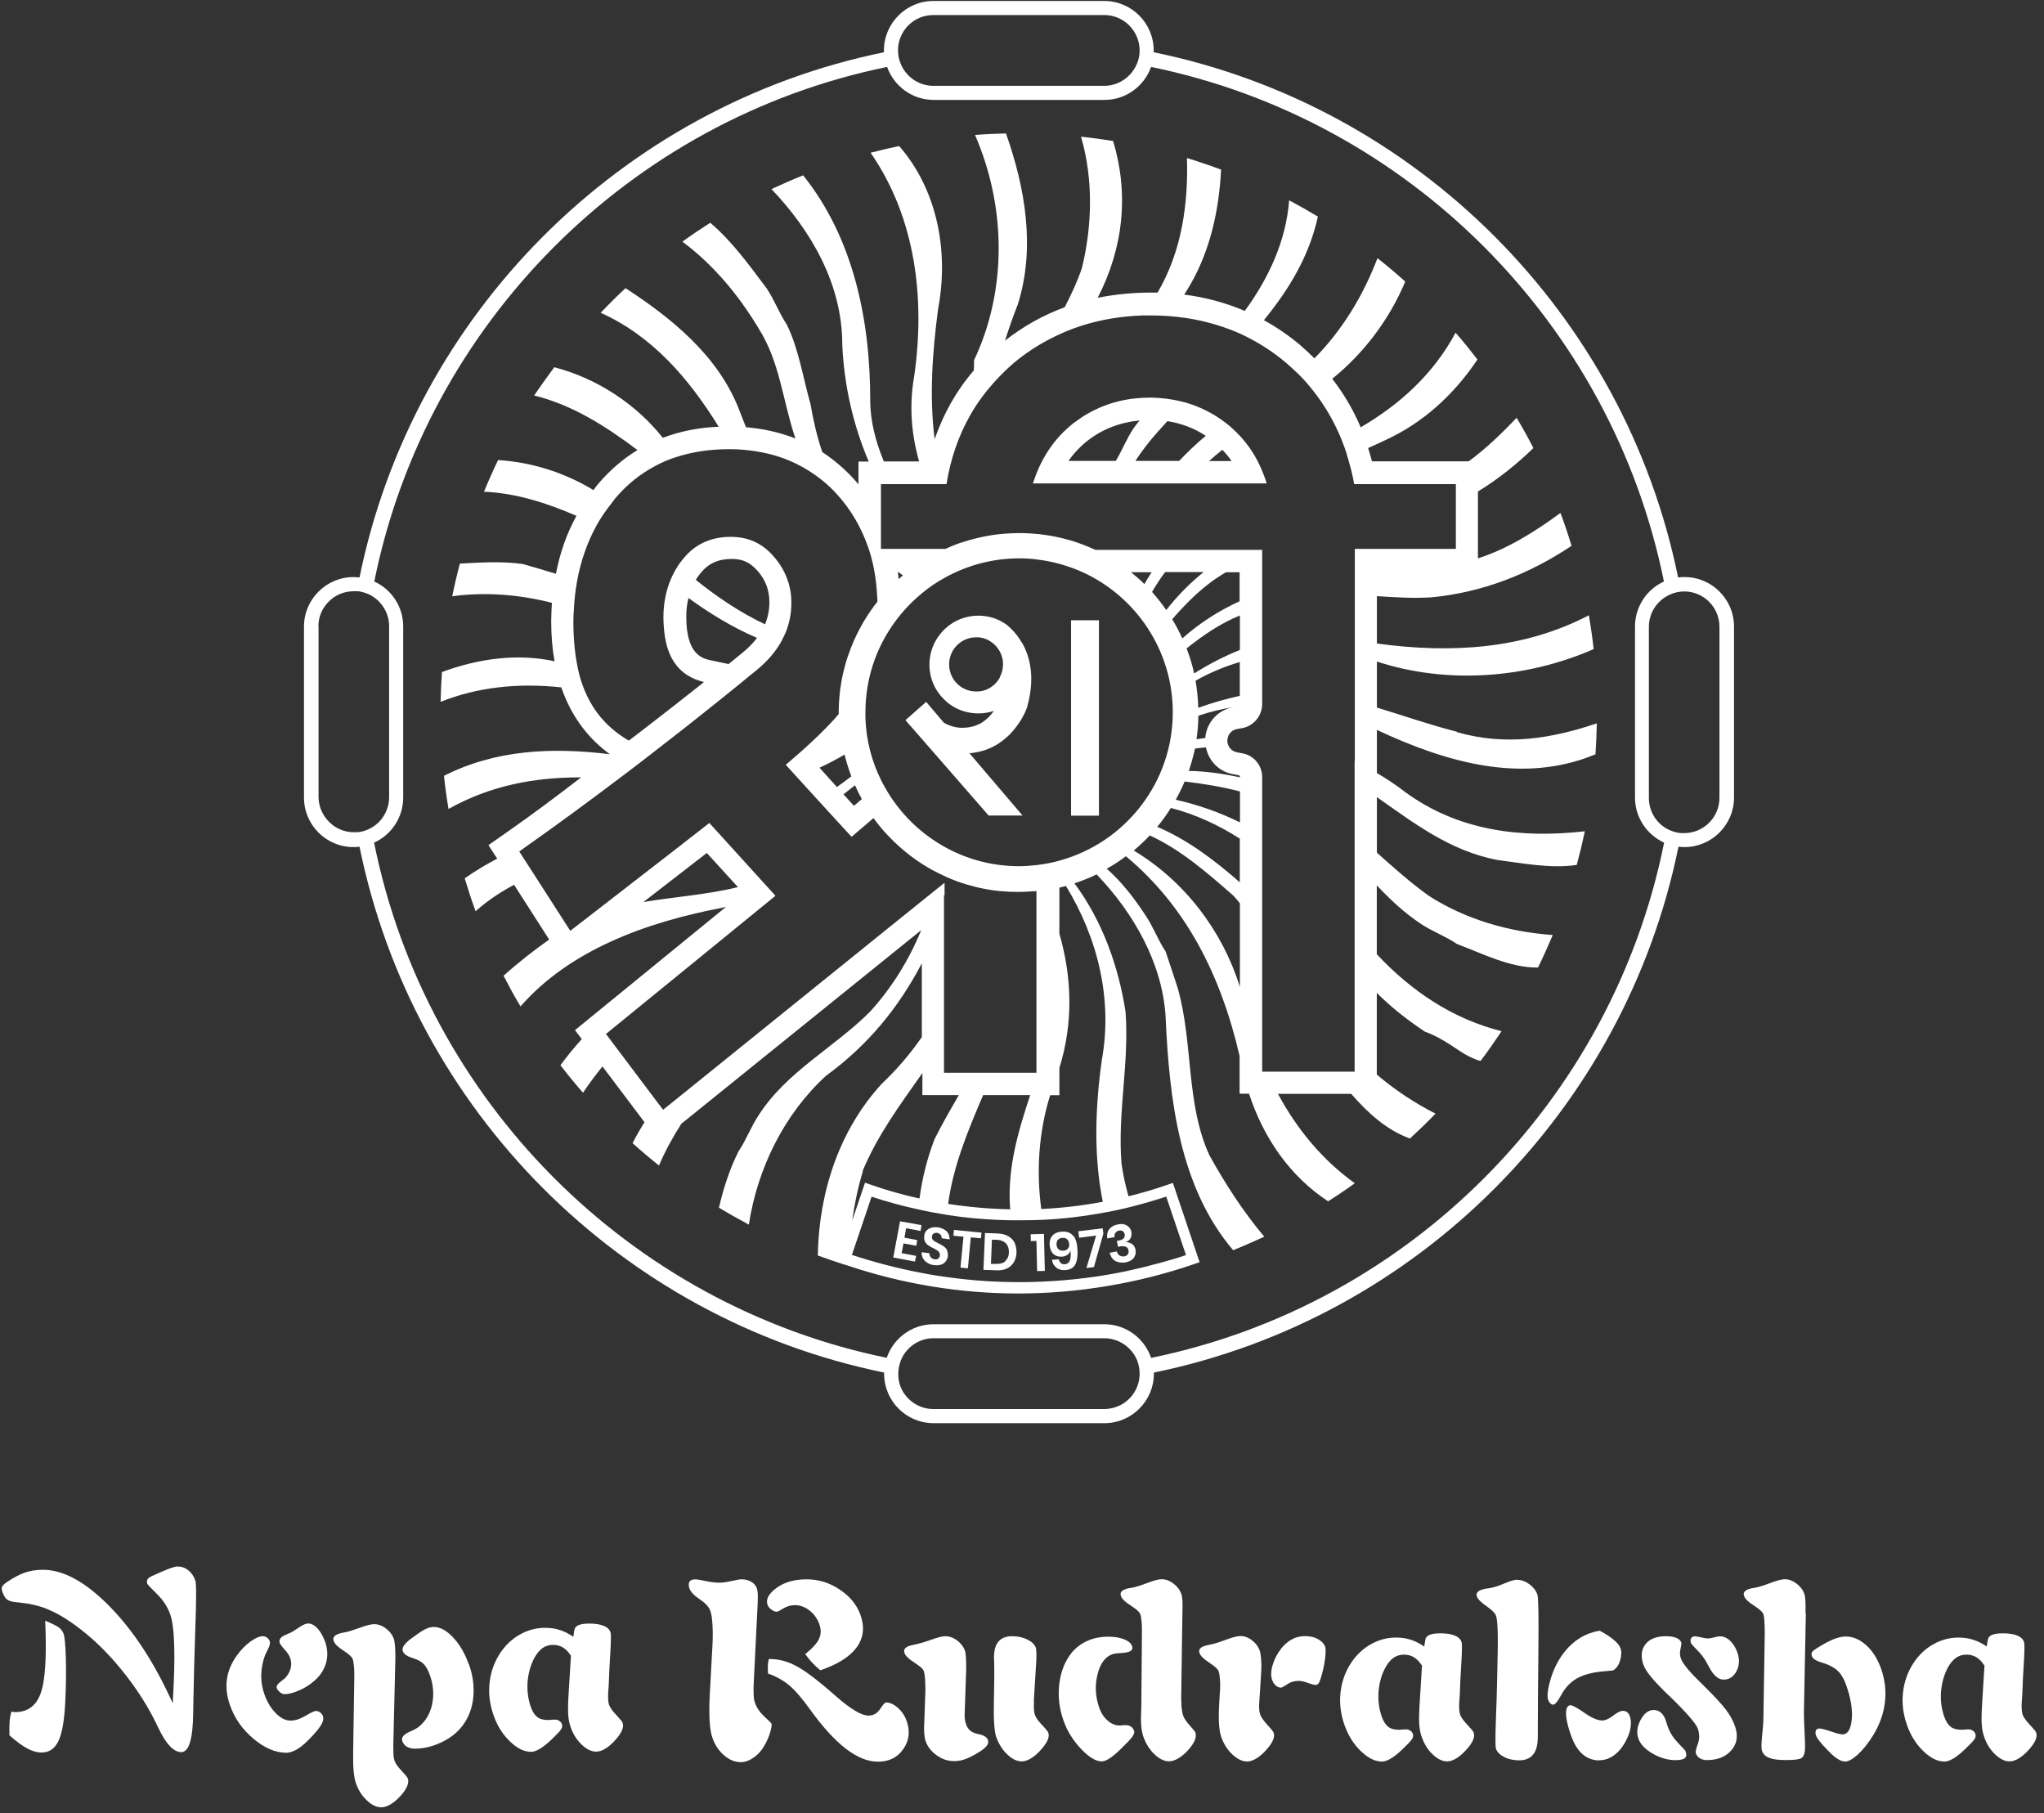 <svg width="212" height="188" viewBox="0 0 212 188" fill="none" xmlns="http://www.w3.org/2000/svg">
<rect x="0" y="0" width="212" height="188" fill="#333333" stroke="none"/>
<path d="M151.109 75.88C148.349 75.18 145.599 74.22 142.809 73.37V68.6C150.049 70.97 158.289 70.38 165.289 67.31C165.169 66.14 164.989 64.97 164.799 63.8C158.119 67.29 150.639 67.8 142.809 66.73V61.82C144.749 61.94 146.589 62.06 148.489 61.94C153.739 61.43 158.589 59.55 162.999 56.6C162.649 55.45 162.269 54.31 161.849 53.19C159.179 55.15 156.339 56.93 153.289 57.9V50.97C155.349 49.7 157.269 48.19 159.039 46.46C158.499 45.39 157.909 44.35 157.299 43.32C155.749 44.96 154.109 46.53 152.329 47.84H142.299C142.179 47.37 142.039 46.91 141.899 46.46C142.489 46.2 143.089 45.92 143.679 45.64C147.549 43.88 150.809 40.93 153.239 37.28C152.509 36.34 151.759 35.39 150.969 34.5C148.669 38.8 145.159 41.96 141.129 44.31C140.359 42.49 139.369 40.82 138.179 39.28C141.459 36.63 144.109 33.12 145.749 29.2C144.829 28.36 143.869 27.56 142.869 26.77C141.369 30.7 139.209 34.24 136.329 37.16C135.859 36.69 135.369 36.23 134.869 35.8C133.679 34.79 132.409 33.93 131.089 33.2C133.669 30.04 135.779 26.6 136.689 22.46C135.709 21.87 134.719 21.31 133.709 20.77C133.379 25.03 131.569 28.86 129.109 32.24C127.139 31.4 125.049 30.83 122.819 30.55C122.869 30.46 122.939 30.38 122.989 30.29C125.469 26.4 126.429 21.91 126.649 17.59C125.479 17.15 124.299 16.75 123.109 16.39C123.249 21.1 122.589 26.01 120.089 30.29C120.089 30.29 120.069 30.32 120.059 30.34H119.359C117.439 30.34 115.609 30.53 113.849 30.88C116.549 25.66 117.089 20.05 115.449 14.62C114.349 14.45 113.239 14.29 112.119 14.17C113.429 18.62 113.269 23.53 112.209 27.81C111.739 29.21 111.109 30.53 110.429 31.86C108.199 32.68 106.139 33.83 104.239 35.32C104.639 34.05 105.089 32.77 105.579 31.53C107.409 25.66 106.329 19.48 104.339 13.84C103.259 13.86 102.199 13.91 101.129 14C104.369 21.46 104.459 30.1 101.029 37.35C101.029 37.7 101.029 38.05 100.999 38.42C99.199 40.5 97.859 42.89 96.939 45.54C96.379 41.16 96.699 36.51 97.309 31.97C98.429 25.98 97.189 19.66 93.259 15.14C92.269 15.35 91.269 15.59 90.299 15.84C94.989 22.62 95.969 31 94.819 39.01C94.279 42.05 94.519 45.02 95.329 47.85H91.669C90.829 45.81 90.259 43.69 90.259 41.51C90.259 33.08 88.479 24.64 83.299 18.18C82.179 18.63 81.089 19.11 80.019 19.61C84.169 23.96 87.359 29.51 87.359 35.71C87.549 39.99 88.489 44.07 90.099 47.86H89.039V50.22C88.879 50.03 88.709 49.84 88.529 49.64C87.539 48.56 86.449 47.65 85.289 46.88C84.749 45.31 84.369 43.67 84.069 41.92C83.249 39.02 82.829 36.12 81.589 33.63C80.769 32.39 80.349 31.15 79.509 29.89C77.569 27.31 75.879 24.98 73.669 23.1C72.689 23.73 71.719 24.37 70.779 25.06C73.989 27.45 76.619 30.61 78.679 34.05C80.909 37.56 81.169 41.54 82.499 45.47C80.909 44.84 79.199 44.46 77.369 44.3C77.109 43.65 76.859 42.99 76.599 42.33C74.419 36.85 69.659 32.99 64.879 29.88C63.989 30.7 63.139 31.56 62.299 32.43C67.649 34.84 71.449 39.24 74.539 44.25C72.449 44.34 70.529 44.72 68.749 45.4C65.929 41.87 61.929 39.24 57.489 38.08C56.779 39.04 56.079 40.02 55.399 41.01C59.309 41.97 62.759 44.14 66.119 46.67C64.589 47.6 63.229 48.78 61.999 50.23C61.839 50.42 61.699 50.63 61.549 50.82C58.589 49.02 55.169 47.92 51.659 47.71C51.139 48.79 50.649 49.89 50.199 50.99C53.499 51.13 56.669 52.14 59.789 53.49C58.779 55.32 58.079 57.33 57.659 59.5C56.539 59.15 55.389 58.82 54.239 58.49C52.059 58.18 49.879 58.33 47.699 58.44C47.399 59.56 47.139 60.69 46.899 61.83C50.419 61.36 53.909 61.66 57.239 62.51C57.209 63.14 57.169 63.75 57.169 64.4C57.169 65.94 57.289 67.32 57.519 68.57C53.679 67.73 49.599 68.29 45.839 69.69C45.769 70.72 45.719 71.73 45.699 72.78C49.619 71.21 53.879 70.81 58.219 71.28C59.369 74.63 61.309 76.8 63.259 78.21C57.279 77.48 51.439 77.72 46.049 80.45C46.169 81.6 46.329 82.76 46.519 83.89C50.839 81.45 55.499 80.59 60.279 80.61C57.749 82.55 55.289 84.4 52.869 86.09L50.659 87.64L51.569 89.04C50.399 89.65 49.269 90.33 48.199 91.08C48.549 92.23 48.909 93.37 49.329 94.49C50.569 93.39 51.909 92.5 53.319 91.75L56.959 97.43C55.339 98.57 53.719 99.84 52.229 101.18C52.789 102.26 53.359 103.33 53.989 104.36C59.079 98.53 66.999 95.63 74.919 94.13C75.039 94.11 75.159 94.08 75.299 94.04L59.639 106.82L60.339 107.75C59.569 108.62 58.819 109.51 58.129 110.46C58.879 111.44 59.649 112.38 60.469 113.31C61.099 112.37 61.779 111.46 62.489 110.59L66.849 116.37C66.409 117.07 65.999 117.78 65.609 118.54C66.499 119.34 67.409 120.11 68.349 120.86C68.999 119.34 69.779 117.91 70.669 116.53L95.549 96.45C94.279 99.54 92.519 102.4 90.249 104.9C86.519 108.64 81.569 111.12 78.669 115.67C77.849 116.91 77.429 118.15 76.589 119.41C75.699 121.19 75.039 123.18 74.569 125.23C75.579 125.84 76.629 126.43 77.669 126.99C78.559 121.18 81.309 115.55 85.689 111.54C89.999 108.4 93.189 104.52 95.609 99.89V107.54C94.409 109.29 93.009 110.91 91.479 112.36C87.069 117.14 84.939 123.57 84.819 130.19C85.879 130.57 86.949 130.94 88.029 131.27C93.699 133.16 99.609 134.13 105.639 134.13C111.669 134.13 118.019 133.1 123.879 131.07L124.419 130.88L121.649 122.66L121.109 122.85C119.769 123.32 118.409 123.71 117.049 124.05C116.739 122.97 116.489 121.85 116.319 120.66C115.899 115.28 117.139 110.3 116.739 104.91C116.009 100.2 114.329 95.48 111.439 91.6C112.219 91.34 112.989 91.04 113.739 90.67C117.559 94.65 120.519 99.82 120.889 105.32C121.269 114.03 122.339 123.1 127.899 129.64C128.999 129.2 130.059 128.73 131.129 128.24C128.989 125.71 127.079 122.76 125.449 119.82C122.969 114.44 123.789 108.22 122.139 102.41L120.899 98.67C120.079 97.43 119.659 96.19 118.819 94.93C117.599 93.08 116.359 91.47 114.789 90.08C115.489 89.7 116.149 89.26 116.779 88.79C122.989 93.96 126.609 101.05 128.569 109.5V113.41H129.549C131.049 118.02 133.819 122 137.749 124.57C138.689 123.98 139.619 123.35 140.519 122.7C137.139 120.27 134.519 117.09 132.549 113.43H140.149C141.909 115.46 143.859 117.2 146.239 118.06C147.149 117.22 148.039 116.37 148.889 115.48C146.729 114.38 144.669 113.02 142.799 111.43V102.96C144.349 104.51 145.959 105.75 147.789 106.98C149.029 107.4 150.269 108.22 151.519 109.06C152.079 109.43 152.809 109.81 153.559 110.02C154.329 109.01 155.039 107.98 155.739 106.93C150.719 105.67 146.429 102.83 142.799 98.95V91.81C144.159 93.24 145.609 94.64 147.389 95.81C148.629 96.63 149.869 97.05 151.119 97.89C153.739 98.87 156.609 100.37 159.519 100.33C160.059 99.23 160.569 98.09 161.049 96.96C156.519 96.63 152.069 95.37 148.219 92.91C146.249 91.5 144.519 89.94 142.809 88.42V82.66C146.749 85.42 150.359 88.2 155.259 89.17C157.889 89.5 160.809 90.1 163.539 89.69C163.849 88.54 164.129 87.38 164.379 86.2C157.769 86.95 151.269 86.18 145.739 82.13C144.799 81.4 143.819 80.75 142.809 80.16V75.69C149.959 79.04 157.909 81.37 165.479 78.22C165.549 77.15 165.599 76.09 165.619 75.01C160.909 76.6 156.169 77.37 151.109 75.92L151.129 75.89L151.109 75.88ZM66.719 93.55L73.309 88.45L76.539 91.99C73.329 92.78 69.999 92.99 66.719 93.54V93.55ZM97.969 92.85V91.54L96.919 92.38L92.299 96.1L68.779 115.08L68.219 114.35L64.049 108.81L62.849 107.22L71.759 99.96L80.429 92.89L80.099 92.52L78.969 91.28L75.799 87.79L74.339 86.18L73.569 85.34L72.469 86.2L69.979 88.14L60.489 95.49L59.149 96.52L58.979 96.26L55.479 90.81L53.859 88.3L54.239 88.02C54.409 87.9 54.589 87.78 54.759 87.65C57.779 85.52 60.899 83.23 64.119 80.8C65.009 80.14 65.879 79.46 66.789 78.77C68.249 77.63 69.749 76.48 71.249 75.3C71.859 74.81 72.489 74.32 73.099 73.83C74.289 72.89 75.469 71.94 76.659 70.97C76.969 70.71 77.309 70.45 77.619 70.18C77.879 69.97 78.139 69.76 78.399 69.55C79.379 68.76 80.139 67.93 80.719 67.04C81.019 66.6 81.239 66.13 81.449 65.68C81.869 64.68 82.079 63.64 82.079 62.5C82.079 61.85 82.009 61.24 81.849 60.67C81.829 60.57 81.799 60.48 81.759 60.37C81.459 59.41 80.979 58.54 80.259 57.72C79.179 56.46 77.869 55.8 76.319 55.69C76.179 55.69 76.019 55.67 75.879 55.67C75.599 55.67 75.339 55.67 75.079 55.7C73.299 55.87 71.869 56.64 70.769 58.06C70.609 58.25 70.469 58.44 70.329 58.65C69.949 59.23 69.629 59.87 69.389 60.54C69.019 61.59 68.809 62.74 68.809 63.98C68.809 64.54 68.849 65.06 68.899 65.55C69.059 66.96 69.459 68.1 70.119 68.94C70.799 69.83 71.759 70.42 73.009 70.72C73.039 70.72 71.679 71.79 70.099 73.03C69.539 73.47 68.949 73.92 68.389 74.36C66.719 75.67 65.219 76.8 65.219 76.8C63.059 75.54 61.589 73.85 60.669 71.67C60.359 70.94 60.109 70.17 59.939 69.33C59.629 67.88 59.469 66.24 59.469 64.42C59.469 64.02 59.489 63.62 59.519 63.22C59.569 62.21 59.679 61.23 59.849 60.29C60.229 58.19 60.899 56.26 61.869 54.49C62.319 53.67 62.859 52.9 63.459 52.15C63.559 52.01 63.669 51.87 63.769 51.73C64.959 50.3 66.349 49.18 67.919 48.34C68.619 47.96 69.349 47.64 70.129 47.4C71.789 46.86 73.599 46.58 75.569 46.58H75.869C76.719 46.58 77.559 46.67 78.359 46.79C80.439 47.1 82.299 47.8 83.939 48.85C84.969 49.51 85.929 50.28 86.779 51.22C88.259 52.84 89.339 54.71 90.059 56.79C90.499 58.06 90.769 59.41 90.909 60.86C90.939 61.3 90.979 61.73 90.999 62.17V62.4C90.489 63.03 90.039 63.71 89.619 64.39C89.569 64.48 89.519 64.56 89.459 64.67C89.009 65.47 88.589 66.31 88.259 67.18C88.139 67.51 88.019 67.84 87.889 68.19C87.649 68.94 87.449 69.73 87.299 70.51C87.249 70.81 87.199 71.09 87.159 71.38C87.059 72.15 86.999 72.95 86.989 73.74V74.05C86.829 74.22 86.679 74.42 86.499 74.61C85.239 75.99 83.569 77.56 81.499 79.31L81.709 79.54L82.649 80.57L84.779 82.91L85.549 83.75L87.609 86L88.289 86.73L88.329 86.77L90.599 84.83C90.999 85.39 91.439 85.93 91.909 86.44C92.169 86.72 92.429 86.98 92.689 87.24C93.249 87.78 93.819 88.27 94.429 88.74C94.659 88.91 94.879 89.07 95.129 89.25C95.829 89.72 96.539 90.16 97.289 90.52C97.569 90.66 97.869 90.8 98.159 90.94C98.859 91.25 99.589 91.52 100.339 91.74C100.689 91.84 101.039 91.93 101.389 92.02C102.139 92.19 102.909 92.33 103.689 92.4C104.019 92.43 104.349 92.45 104.679 92.47C104.989 92.47 105.309 92.49 105.619 92.49C106.139 92.49 106.649 92.46 107.169 92.42C107.269 92.42 107.399 92.42 107.499 92.4V111.24H97.909V92.85L97.959 92.83L97.969 92.85ZM71.409 62.01C73.659 63.65 76.029 65.08 78.519 66.15C78.099 66.69 77.599 67.22 76.969 67.72C76.499 68.1 76.049 68.47 75.569 68.86L73.809 68.49C72.889 68.3 71.179 67.95 71.179 63.95C71.179 63.27 71.249 62.62 71.409 62.01ZM78.579 59.2C79.419 60.16 79.799 61.21 79.799 62.47C79.799 63.27 79.639 64.02 79.349 64.74C76.819 63.54 74.429 61.95 72.169 60.13C72.309 59.9 72.449 59.68 72.619 59.48C73.459 58.43 74.469 57.96 75.929 57.96C77.029 57.96 77.809 58.33 78.579 59.2ZM88.569 83.56L87.489 82.37C87.889 82.06 88.269 81.74 88.679 81.43C88.889 81.92 89.129 82.39 89.389 82.86L88.569 83.56ZM86.809 81.62L84.999 79.61C85.869 79.21 86.739 78.75 87.599 78.25C87.789 79.02 88.019 79.77 88.299 80.5C87.809 80.88 87.319 81.25 86.819 81.6V81.62H86.809ZM93.649 59.67C93.509 59.79 93.349 59.91 93.209 60.05C93.169 59.79 93.159 59.54 93.119 59.28C93.289 59.4 93.469 59.54 93.639 59.66L93.649 59.67ZM120.969 124.11L123.009 130.15C122.119 130.45 121.229 130.71 120.339 130.95C119.219 131.26 118.089 131.54 116.939 131.79C114.639 132.28 112.279 132.61 109.929 132.79C108.739 132.88 107.559 132.93 106.359 132.95H105.679C103.379 132.95 101.089 132.81 98.829 132.51C97.659 132.37 96.489 132.18 95.339 131.95C92.989 131.5 90.649 130.88 88.359 130.13L90.399 124.09C91.969 124.61 93.569 125.05 95.199 125.4C96.209 125.63 97.219 125.82 98.229 125.98C100.439 126.33 102.689 126.5 104.929 126.54C106.009 126.54 107.089 126.54 108.169 126.49C110.329 126.39 112.489 126.12 114.639 125.72C115.579 125.55 116.509 125.35 117.429 125.11C118.619 124.81 119.799 124.46 120.969 124.08V124.11ZM104.769 125.19C104.769 125.19 104.769 125.33 104.789 125.4C102.629 125.36 100.479 125.17 98.339 124.84C98.859 120.95 100.379 117.26 101.969 113.56H106.849C105.589 117.33 104.479 121.16 104.759 125.19H104.779H104.769ZM89.459 121.45C91.049 117.64 93.369 114.55 95.669 111.27V113.56H99.449C98.579 115.06 97.709 116.56 96.919 118.15C96.169 120.11 95.649 122.17 95.369 124.28C93.639 123.9 91.929 123.42 90.259 122.83L89.719 122.64L88.389 126.57C88.619 124.88 88.979 123.16 89.489 121.47L89.449 121.45H89.459ZM114.289 109.86C113.589 114.8 113.419 119.87 114.379 124.62C112.269 125.02 110.129 125.27 107.999 125.37C107.479 121.46 107.719 117.42 108.919 113.57H109.879V110.74C111.329 106.06 111.189 101.38 109.879 96.82V92.04C110.109 91.99 110.329 91.94 110.559 91.87C113.859 97.28 115.409 103.59 114.289 109.87V109.86ZM109.879 89.25C109.129 89.46 108.359 89.6 107.559 89.7C106.949 89.77 106.319 89.82 105.679 89.82C100.329 89.82 95.579 87.15 92.689 83.08C92.239 82.45 91.839 81.77 91.469 81.07C90.439 79.06 89.829 76.79 89.759 74.4V73.86C89.759 70.02 91.119 66.51 93.389 63.75C94.069 62.91 94.839 62.16 95.669 61.48C96.379 60.89 97.169 60.36 97.989 59.91C100.269 58.64 102.909 57.9 105.699 57.9C106.329 57.9 106.959 57.93 107.579 58.02C109.219 58.21 110.789 58.67 112.239 59.31C117.769 61.81 121.639 67.4 121.639 73.86C121.639 81.21 116.649 87.39 109.899 89.24H109.879V89.25ZM127.949 80.29L128.439 80.38C128.529 80.38 128.599 80.47 128.599 80.55V80.6C126.819 80.23 125.079 79.97 123.299 79.94C123.559 79.19 123.769 78.4 123.949 77.62C124.329 77.57 124.699 77.53 125.079 77.5C125.359 78.93 126.489 80.07 127.969 80.29H127.949ZM128.589 85.27C126.499 84.24 124.269 83.45 121.949 82.93C122.279 82.32 122.599 81.69 122.869 81.04C124.819 81.27 126.719 81.58 128.609 82.07V85.27H128.589ZM128.589 91.49C125.889 89.13 123.179 87.09 120.029 85.74C120.539 85.13 121.009 84.47 121.439 83.78C123.999 84.44 126.389 85.56 128.589 86.96V91.48V91.49ZM125.019 76.52C124.709 76.56 124.409 76.61 124.099 76.66C124.219 75.86 124.289 75.04 124.289 74.22C125.529 73.8 126.779 73.5 128.039 73.31L127.799 73.36C126.249 73.67 125.129 74.98 125.009 76.52H125.029H125.019ZM128.589 72.16C127.159 72.47 125.709 72.88 124.279 73.4C124.259 72.44 124.159 71.5 123.999 70.59C125.479 69.75 127.019 69.11 128.589 68.65V72.16ZM123.849 69.82C123.659 68.93 123.399 68.07 123.069 67.24C124.829 65.84 126.559 64.66 128.599 63.82V67.4C126.959 68.05 125.369 68.88 123.859 69.83L123.849 69.82ZM128.589 62.34C126.479 63.3 124.469 64.56 122.629 66.2C122.319 65.52 121.969 64.86 121.579 64.21C123.269 62.29 124.949 60.61 127.159 59.34H128.569V62.34H128.589ZM120.969 63.27C120.519 62.61 120.009 61.98 119.489 61.38C119.909 60.66 120.359 59.97 120.849 59.32H124.839C123.429 60.46 122.139 61.75 120.969 63.25V63.27ZM118.689 60.56C118.249 60.12 117.779 59.72 117.309 59.34H119.449C119.189 59.74 118.939 60.14 118.699 60.56H118.679H118.689ZM117.589 88.2C118.179 87.71 118.719 87.19 119.249 86.63C122.459 88.1 125.199 90.49 127.949 92.9C128.179 93.14 128.389 93.41 128.599 93.67V102.33C126.769 96.5 122.879 91.38 117.599 88.2H117.589ZM140.499 78.93V111.13H130.909V80.5C130.869 79.3 129.999 78.3 128.819 78.11L128.329 78.02C127.949 77.95 127.629 77.72 127.459 77.41C127.369 77.24 127.299 77.04 127.299 76.83C127.299 76.64 127.339 76.46 127.399 76.31C127.559 75.96 127.849 75.7 128.249 75.61L128.899 75.49C130.029 75.26 130.849 74.27 130.909 73.12V57.02H113.609C113.419 56.93 113.209 56.83 113.019 56.76C112.099 56.36 111.139 56.04 110.139 55.8C110.109 55.8 110.069 55.8 110.039 55.78C109.269 55.59 108.489 55.47 107.699 55.38C107.399 55.35 107.089 55.33 106.779 55.31C106.409 55.29 106.069 55.28 105.699 55.28C105.159 55.28 104.619 55.31 104.099 55.35C103.729 55.38 103.389 55.42 103.019 55.47C102.199 55.59 101.419 55.77 100.629 55.98C100.299 56.08 99.949 56.19 99.619 56.29C99.059 56.48 98.499 56.71 97.979 56.95V56.92H91.369V50.2H98.169C98.589 47.56 99.429 45.15 100.649 43.02C101.349 41.78 102.199 40.65 103.159 39.58C103.789 38.9 104.449 38.24 105.169 37.62C106.289 36.69 107.489 35.89 108.739 35.23C109.839 34.65 110.969 34.16 112.159 33.78C114.129 33.15 116.219 32.8 118.449 32.71H119.369C119.999 32.71 120.629 32.73 121.239 32.78C123.509 32.94 125.649 33.43 127.639 34.19C128.299 34.45 128.949 34.73 129.559 35.06C130.919 35.76 132.189 36.61 133.399 37.63C133.839 38 134.249 38.4 134.659 38.78C135.269 39.37 135.809 40.02 136.329 40.68C137.449 42.13 138.369 43.72 139.089 45.45C139.349 46.1 139.599 46.76 139.789 47.46C140.049 48.35 140.299 49.26 140.449 50.2H150.999V56.92H140.519V78.94V78.92L140.499 78.93Z" fill="white"/>
<path d="M174.679 59.84C174.469 59.84 174.259 59.84 174.049 59.88C168.489 32.55 146.929 10.99 119.659 5.42V5.23C119.659 2.4 117.359 0.1 114.529 0.1H96.809C93.989 0.1 91.679 2.41 91.679 5.23V5.42C64.409 10.99 42.849 32.57 37.289 59.88C37.079 59.86 36.869 59.84 36.659 59.84C33.839 59.84 31.529 62.15 31.529 64.97V82.71C31.529 85.54 33.829 87.84 36.659 87.84C36.869 87.84 37.079 87.84 37.289 87.8C42.839 115.15 64.389 136.75 91.699 142.33V142.45C91.699 145.28 93.999 147.58 96.829 147.58H114.549C117.369 147.58 119.679 145.27 119.679 142.45V142.33C146.989 136.74 168.519 115.14 174.089 87.8C174.299 87.82 174.509 87.84 174.719 87.84C177.539 87.84 179.849 85.53 179.849 82.71V64.97C179.849 62.14 177.549 59.84 174.719 59.84H174.689H174.679ZM178.339 82.72C178.339 84.75 176.699 86.39 174.679 86.39H174.329C173.789 86.34 173.279 86.16 172.849 85.92C171.749 85.29 171.019 84.1 171.019 82.74V65C171.019 63.66 171.749 62.47 172.849 61.84C173.299 61.58 173.789 61.4 174.329 61.35C174.449 61.35 174.559 61.33 174.679 61.33C176.699 61.33 178.339 62.97 178.339 65V82.74V82.72ZM114.539 1.56C116.529 1.56 118.149 3.17 118.199 5.14V5.23C118.199 5.74 118.099 6.23 117.899 6.66C117.339 7.97 116.029 8.9 114.529 8.9H96.809C95.289 8.9 93.999 7.97 93.439 6.66C93.249 6.22 93.139 5.73 93.139 5.23V5.14C93.189 3.15 94.809 1.56 96.799 1.56H114.519H114.539ZM33.019 64.98C33.019 62.95 34.659 61.31 36.679 61.31H37.169C37.539 61.36 37.879 61.47 38.219 61.61C38.319 61.66 38.429 61.71 38.529 61.77C39.609 62.4 40.359 63.59 40.359 64.93V82.67C40.359 83.35 40.169 84 39.839 84.54C39.529 85.08 39.069 85.52 38.529 85.83C38.079 86.09 37.589 86.27 37.049 86.3H36.699C35.739 86.3 34.849 85.92 34.209 85.3C33.499 84.64 33.039 83.68 33.039 82.63V64.89L33.019 64.98ZM93.799 144.54C93.419 143.98 93.189 143.34 93.169 142.62V142.46C93.169 141.97 93.269 141.52 93.429 141.08C93.479 140.96 93.529 140.85 93.589 140.73C94.199 139.58 95.419 138.77 96.819 138.77H114.539C115.569 138.77 116.509 139.21 117.169 139.89C117.499 140.22 117.759 140.62 117.939 141.06C118.109 141.48 118.199 141.95 118.199 142.44V142.6C118.149 143.67 117.659 144.63 116.869 145.27C116.239 145.79 115.419 146.11 114.529 146.11H96.809C95.549 146.11 94.459 145.48 93.789 144.52V144.54H93.799ZM119.389 140.8C118.689 138.77 116.789 137.32 114.539 137.32H96.819C94.569 137.32 92.649 138.79 91.969 140.8C65.259 135.32 44.189 114.15 38.799 87.38C40.579 86.58 41.819 84.78 41.819 82.7V64.96C41.819 62.88 40.579 61.1 38.819 60.3C44.229 33.55 65.309 12.4 92.009 6.94C92.719 8.93 94.609 10.36 96.839 10.36H114.559C116.789 10.36 118.679 8.93 119.389 6.94C146.089 12.41 167.169 33.55 172.579 60.3C170.819 61.1 169.579 62.9 169.579 64.96V82.7C169.579 84.78 170.819 86.56 172.599 87.38C167.209 114.17 146.149 135.33 119.429 140.8H119.389Z" fill="white"/>
<path d="M131.379 50.141C131.219 49.581 131.009 49.06 130.789 48.55C130.249 47.31 129.519 46.191 128.629 45.23C128.159 44.721 127.649 44.251 127.109 43.831C127.059 43.791 127.019 43.761 126.969 43.73C125.749 42.821 124.409 42.16 122.959 41.74C122.089 41.501 121.179 41.34 120.219 41.27C119.909 41.251 119.609 41.23 119.299 41.23C116.979 41.23 114.889 41.751 113.019 42.781C112.569 43.02 112.129 43.3 111.709 43.62C111.589 43.711 111.469 43.791 111.339 43.88C109.459 45.361 108.099 47.321 107.289 49.681C107.239 49.84 107.189 49.98 107.129 50.13H131.369L131.379 50.141ZM110.809 47.81C111.369 47.011 112.029 46.31 112.799 45.7C114.329 44.501 116.149 43.8 118.189 43.6C117.999 43.84 117.809 44.09 117.609 44.35C116.839 45.501 116.419 46.641 115.729 47.791H110.829L110.809 47.81ZM117.749 47.81C118.429 46.761 119.209 45.751 120.089 44.77C120.419 44.401 120.749 44.041 121.079 43.67C122.529 43.901 123.869 44.401 125.059 45.191C124.099 45.99 123.179 46.87 122.299 47.791H117.749V47.81ZM125.399 47.81C125.849 47.41 126.309 47.011 126.779 46.641C127.129 47.011 127.459 47.391 127.739 47.81H125.399Z" fill="white"/>
<path d="M113.98 64.32H111.09V84.58H113.98V64.32Z" fill="white"/>
<path d="M105.94 66.58C105.42 65.67 104.81 65.13 104.53 64.89C104.43 64.8 104.36 64.75 104.36 64.75C103.54 64.17 102.55 63.84 101.47 63.84C100.13 63.84 98.91 64.36 98 65.22C97.02 66.15 96.4 67.46 96.4 68.92C96.4 70.38 97.01 71.68 98 72.6C98.09 72.67 98.16 72.76 98.24 72.83C99.11 73.55 100.25 73.98 101.47 73.98C102.03 73.98 102.57 73.89 103.07 73.72C103.02 73.79 102.97 73.88 102.91 73.95C102.61 74.33 102.28 74.63 101.92 74.88C101.68 75.04 101.41 75.16 101.14 75.26C100.72 75.4 100.27 75.47 99.78 75.47C99.19 75.47 98.59 75.31 98 75C97.97 75 97.95 74.96 97.91 74.96L96.06 72.78L95.69 73.11L93.91 74.68L95.69 76.71L97.59 78.89L102.54 84.57H106.06L100.55 78.11C101.95 77.99 103.17 77.5 104.19 76.64C104.54 76.36 104.87 76.03 105.17 75.66C105.8 74.91 106.27 74.09 106.57 73.23V73.18C107.01 71.56 107.04 70.18 106.85 69.04C106.68 68.03 106.34 67.21 105.96 66.58H105.94ZM103.69 70.27C103.52 70.58 103.29 70.86 103.01 71.09C102.87 71.21 102.71 71.3 102.56 71.39C102.4 71.48 102.23 71.55 102.05 71.6C101.88 71.65 101.68 71.69 101.51 71.7H101.23C100.17 71.7 99.24 71.11 98.77 70.23C98.56 69.83 98.44 69.37 98.44 68.89C98.44 68.02 98.84 67.23 99.47 66.72C99.68 66.55 99.91 66.41 100.17 66.3C100.34 66.23 100.52 66.18 100.69 66.14C100.86 66.11 101.06 66.09 101.25 66.09H101.53C101.81 66.12 102.09 66.19 102.33 66.3C102.42 66.34 102.5 66.37 102.57 66.42C103.44 66.89 104.03 67.82 104.03 68.88C104.03 69.37 103.91 69.82 103.7 70.22L103.68 70.26L103.69 70.27Z" fill="white"/>
<path d="M93.348 126.649L92.648 130.399L94.898 130.819L95.018 130.229L93.518 129.949L93.708 128.939L95.038 129.179L95.068 128.969L95.138 128.599L95.068 128.579L93.808 128.349L93.978 127.369L95.058 127.559L95.478 127.649L95.578 127.039L95.068 126.949L93.328 126.639L93.348 126.649Z" fill="white"/>
<path d="M98.25 129.661C98.16 129.501 98.04 129.361 97.9 129.261C97.76 129.161 97.57 129.051 97.34 128.931C97.17 128.841 97.04 128.771 96.94 128.721C96.84 128.671 96.77 128.581 96.71 128.511C96.66 128.421 96.64 128.341 96.66 128.211C96.68 128.071 96.73 127.971 96.83 127.911C96.93 127.861 97.04 127.821 97.18 127.841C97.34 127.861 97.46 127.931 97.55 128.031C97.64 128.131 97.67 128.261 97.67 128.401L98.16 128.471L98.49 128.521C98.49 128.191 98.4 127.911 98.19 127.681C98.19 127.661 98.16 127.651 98.14 127.651C97.93 127.461 97.65 127.321 97.29 127.271C96.91 127.221 96.58 127.271 96.31 127.431C96.05 127.591 95.89 127.831 95.86 128.151C95.83 128.391 95.86 128.591 95.93 128.741C96.02 128.901 96.12 129.041 96.26 129.121C96.4 129.221 96.57 129.331 96.8 129.431C96.97 129.521 97.11 129.591 97.2 129.661C97.3 129.711 97.37 129.801 97.43 129.891C97.48 129.981 97.5 130.081 97.48 130.201C97.46 130.341 97.41 130.431 97.31 130.511C97.21 130.601 97.08 130.611 96.93 130.581C96.76 130.561 96.62 130.481 96.53 130.371C96.44 130.251 96.39 130.111 96.39 129.951L95.59 129.851C95.59 130.081 95.62 130.291 95.73 130.481C95.83 130.671 95.99 130.831 96.18 130.951C96.37 131.071 96.62 131.161 96.88 131.191C97.16 131.221 97.39 131.211 97.59 131.141C97.8 131.071 97.96 130.971 98.08 130.811C98.2 130.651 98.27 130.501 98.31 130.301V130.111C98.31 130.011 98.31 129.901 98.26 129.801C98.26 129.771 98.24 129.711 98.23 129.681L98.26 129.661H98.25Z" fill="white"/>
<path d="M98.879 128.139L99.929 128.239L99.619 131.449L100.389 131.519L100.689 128.309L101.749 128.409L101.799 127.819L98.939 127.539L98.889 128.129L98.879 128.139Z" fill="white"/>
<path d="M105.24 128.889C105.1 128.589 104.87 128.369 104.58 128.189C104.28 128.019 103.93 127.929 103.52 127.909L102.16 127.859L102 131.679L103.36 131.729C103.78 131.749 104.14 131.679 104.44 131.539C104.74 131.399 104.98 131.169 105.15 130.889C105.32 130.609 105.41 130.279 105.43 129.889V129.859C105.43 129.529 105.38 129.229 105.26 128.949C105.26 128.929 105.26 128.899 105.24 128.879V128.889ZM104.28 130.779C104.05 130.989 103.72 131.079 103.3 131.059H102.78L102.88 128.559H103.4C103.82 128.589 104.13 128.719 104.34 128.939C104.55 129.169 104.65 129.479 104.64 129.869C104.64 130.249 104.5 130.549 104.26 130.759L104.28 130.779Z" fill="white"/>
<path d="M106.898 127.979L106.918 128.699L107.498 128.679L107.568 131.809L108.368 131.789L108.278 127.949L106.898 127.989V127.979Z" fill="white"/>
<path d="M111.289 128.14C111.059 127.83 110.659 127.67 110.099 127.72C109.819 127.74 109.579 127.81 109.389 127.93C109.199 128.05 109.059 128.23 108.969 128.42C108.879 128.63 108.849 128.86 108.869 129.1C108.899 129.5 109.029 129.82 109.249 130.03C109.479 130.24 109.769 130.33 110.139 130.31C110.369 130.31 110.559 130.22 110.719 130.12C110.879 130 110.979 129.86 111.029 129.68C111.079 130.15 111.049 130.5 110.959 130.73C110.859 130.96 110.679 131.08 110.439 131.1C110.109 131.12 109.899 130.94 109.809 130.58L109.179 130.63H109.109C109.139 130.86 109.209 131.05 109.339 131.22C109.359 131.25 109.389 131.27 109.409 131.29C109.509 131.43 109.639 131.53 109.809 131.6C109.999 131.69 110.229 131.72 110.509 131.7C110.999 131.67 111.349 131.47 111.539 131.09C111.729 130.71 111.799 130.2 111.749 129.52C111.719 128.93 111.579 128.45 111.329 128.14H111.289ZM110.749 129.5C110.629 129.62 110.469 129.69 110.279 129.69C110.089 129.69 109.909 129.66 109.789 129.55C109.669 129.45 109.599 129.27 109.579 129.06C109.579 128.85 109.609 128.69 109.719 128.57C109.819 128.45 109.979 128.38 110.169 128.36C110.399 128.36 110.569 128.39 110.689 128.52C110.809 128.64 110.879 128.8 110.899 129.01C110.919 129.22 110.869 129.38 110.729 129.5H110.749Z" fill="white"/>
<path d="M111.84 127.689L111.93 128.349L113.69 128.119L112.68 131.489L113.46 131.389L114.44 127.929L114.37 127.369L111.84 127.679V127.689Z" fill="white"/>
<path d="M114.87 128.419L115.39 128.319L115.6 128.289C115.58 128.099 115.6 127.959 115.69 127.839C115.78 127.719 115.9 127.649 116.06 127.609C116.22 127.569 116.34 127.609 116.44 127.659C116.54 127.729 116.61 127.829 116.65 127.989C116.72 128.339 116.49 128.569 116 128.649L115.84 128.679L115.96 129.289L116.12 129.259C116.38 129.209 116.61 129.219 116.77 129.289C116.93 129.359 117.01 129.479 117.05 129.669C117.08 129.829 117.05 129.949 116.98 130.069C116.91 130.169 116.77 130.259 116.61 130.279C116.44 130.319 116.28 130.279 116.16 130.209C116.16 130.209 116.13 130.209 116.11 130.189C115.99 130.099 115.88 129.959 115.83 129.769L115.1 129.909C115.2 130.329 115.41 130.609 115.69 130.769C115.92 130.889 116.2 130.939 116.49 130.929C116.58 130.929 116.66 130.929 116.75 130.899C117.15 130.829 117.43 130.669 117.6 130.429C117.77 130.189 117.84 129.909 117.77 129.569C117.68 129.119 117.35 128.849 116.81 128.799V128.769C117.02 128.699 117.18 128.559 117.26 128.389C117.36 128.219 117.38 128.009 117.35 127.759C117.32 127.569 117.23 127.409 117.11 127.269C116.99 127.129 116.83 127.039 116.62 126.969C116.41 126.899 116.18 126.919 115.94 126.969C115.56 127.039 115.26 127.199 115.07 127.439L115.05 127.459C114.86 127.699 114.79 128.039 114.84 128.419H114.86H114.87Z" fill="white"/>
<path d="M17.919 176.569C18.059 174.159 18.119 172.199 18.069 170.679C18.029 169.159 17.889 168.069 17.659 167.419C17.379 166.619 16.919 165.919 16.279 165.289C15.639 164.659 15.309 164.319 15.279 164.239C15.219 164.059 15.219 163.909 15.299 163.779C15.369 163.649 15.519 163.539 15.739 163.439C16.619 163.039 17.249 162.769 17.609 162.639C17.979 162.509 18.239 162.439 18.409 162.439C18.829 162.439 19.199 162.569 19.529 162.829C19.849 163.089 20.099 163.439 20.259 163.889C20.369 164.199 20.369 165.839 20.259 168.799C20.159 171.739 20.099 174.239 20.059 176.309C20.059 176.619 20.039 177.039 20.039 177.589C20.009 180.319 19.599 181.689 18.809 181.689C18.019 181.689 17.239 180.879 16.459 179.249C16.359 179.049 16.279 178.889 16.229 178.779C15.419 177.079 14.349 175.389 13.049 173.709C11.739 172.029 10.379 170.609 8.989 169.459C8.189 168.799 7.459 168.259 6.799 167.849C6.149 167.429 5.499 167.099 4.859 166.839C4.029 166.499 3.059 166.279 1.949 166.169C1.599 166.139 1.349 166.109 1.209 166.069C0.959 166.009 0.759 165.909 0.619 165.759C0.479 165.609 0.359 165.369 0.239 165.039C0.169 164.839 0.159 164.669 0.219 164.539C0.279 164.409 0.439 164.249 0.699 164.069C1.389 163.599 2.019 163.269 2.589 163.069C3.159 162.879 3.779 162.779 4.439 162.779C6.579 162.779 8.879 164.039 11.369 166.579C13.859 169.109 16.029 172.439 17.889 176.569L17.919 176.589V176.569ZM4.709 168.069C5.449 168.379 5.929 168.619 6.139 168.789C6.359 168.959 6.509 169.179 6.599 169.429C6.709 169.749 6.789 170.589 6.829 171.929C6.869 173.269 6.849 174.779 6.769 176.459C6.679 178.359 6.449 179.709 6.069 180.519C5.689 181.329 5.109 181.729 4.309 181.729C3.839 181.729 3.339 181.589 2.809 181.299C2.279 181.009 1.669 180.559 0.979 179.949C0.959 179.359 0.979 178.859 0.999 178.489C1.029 178.109 1.099 177.779 1.179 177.499C1.229 177.499 1.299 177.499 1.379 177.519C1.459 177.519 1.519 177.539 1.559 177.539C2.879 177.539 3.769 176.879 4.229 175.559C4.699 174.239 4.849 171.739 4.689 168.059L4.709 168.069Z" fill="white"/>
<path d="M29.659 181.75C28.569 181.75 27.439 181.27 26.299 180.31C25.149 179.35 24.329 178.19 23.849 176.81C23.519 175.88 23.419 174.98 23.539 174.12C23.659 173.26 24.009 172.44 24.579 171.65C24.999 171.07 25.469 170.59 25.979 170.22C26.499 169.85 26.929 169.67 27.249 169.67C27.419 169.67 27.569 169.72 27.699 169.81C27.829 169.91 27.919 170.04 27.979 170.2C28.039 170.38 27.979 170.67 27.779 171.04C27.649 171.29 27.559 171.49 27.489 171.64C27.249 172.28 27.119 172.96 27.099 173.67C27.079 174.39 27.199 175.06 27.429 175.71C27.709 176.5 28.099 177.14 28.609 177.66C29.119 178.17 29.619 178.42 30.129 178.42C30.639 178.42 31.129 178.25 31.689 177.92C32.249 177.59 32.609 177.42 32.759 177.42C32.909 177.42 33.069 177.47 33.199 177.57C33.339 177.67 33.439 177.8 33.489 177.94C33.569 178.17 33.539 178.42 33.389 178.72C33.249 179.02 32.929 179.42 32.469 179.93C31.879 180.58 31.359 181.05 30.919 181.33C30.479 181.61 30.049 181.76 29.649 181.76L29.669 181.74L29.659 181.75ZM33.709 170.2C33.989 171 34.019 171.75 33.809 172.48C33.589 173.2 33.159 173.85 32.489 174.39C32.029 174.78 31.519 175.09 30.949 175.32C30.389 175.56 29.909 175.68 29.509 175.68C29.369 175.68 29.209 175.62 29.039 175.48C28.869 175.34 28.769 175.21 28.709 175.05C28.639 174.86 28.779 174.62 29.129 174.36C29.319 174.22 29.459 174.11 29.549 174.03C29.849 173.73 30.039 173.39 30.139 173.02C30.239 172.64 30.219 172.28 30.099 171.93C29.999 171.66 29.819 171.38 29.529 171.06C29.239 170.75 29.079 170.52 29.019 170.38C28.889 170.02 29.109 169.73 29.659 169.51C29.819 169.45 29.939 169.39 30.009 169.36C30.269 169.25 30.599 169.05 30.999 168.77C31.399 168.49 31.719 168.35 31.969 168.35C32.289 168.35 32.609 168.52 32.929 168.86C33.239 169.2 33.499 169.65 33.699 170.2V170.18L33.709 170.2Z" fill="white"/>
<path d="M40.798 181.1C40.798 181.53 40.798 181.85 40.818 182.06C40.838 182.28 40.878 182.45 40.928 182.61C41.028 182.88 41.268 183.22 41.648 183.62C42.028 184.02 42.248 184.29 42.298 184.42C42.388 184.68 42.348 184.98 42.178 185.34C41.998 185.69 41.708 186.09 41.258 186.52C40.958 186.81 40.658 187.03 40.368 187.18C40.078 187.33 39.808 187.41 39.548 187.41C39.058 187.41 38.558 187.18 38.058 186.7C37.548 186.23 37.178 185.65 36.928 184.95C36.708 184.33 36.608 183.37 36.628 182.06C36.628 181.88 36.628 181.74 36.628 181.65L36.748 173.91C36.748 173.48 36.748 173.1 36.708 172.76C36.678 172.42 36.638 172.19 36.588 172.05C36.508 171.82 36.188 171.53 35.618 171.16C35.048 170.79 34.708 170.46 34.608 170.16C34.468 169.75 34.758 169.47 35.488 169.32C35.628 169.3 35.728 169.27 35.808 169.26C36.188 169.18 36.698 169.02 37.358 168.78C38.018 168.54 38.508 168.42 38.808 168.42C39.218 168.42 39.618 168.56 40.018 168.86C40.418 169.16 40.688 169.51 40.838 169.92C40.898 170.08 40.938 170.34 40.968 170.68C40.998 171.02 41.008 171.44 41.008 171.95L40.788 181.09L40.798 181.1ZM48.638 172.58C49.058 173.75 49.198 174.9 49.088 176.01C48.978 177.12 48.608 178.1 47.978 178.94C47.458 179.64 46.738 180.21 45.808 180.66C44.888 181.1 43.958 181.33 43.018 181.33C42.698 181.33 42.418 181.26 42.198 181.13C41.978 180.99 41.818 180.8 41.728 180.55C41.598 180.18 41.848 179.86 42.478 179.58C42.908 179.4 43.238 179.22 43.438 179.06C44.148 178.49 44.608 177.71 44.818 176.73C45.028 175.75 44.948 174.74 44.598 173.73C44.418 173.22 44.208 172.85 43.988 172.6C43.758 172.35 43.438 172.15 43.018 172.01C42.948 171.99 42.848 171.95 42.728 171.91C42.198 171.74 41.888 171.51 41.778 171.22C41.648 170.86 41.958 170.41 42.718 169.86C42.818 169.8 42.888 169.74 42.938 169.71C43.448 169.32 43.858 169.06 44.158 168.92C44.458 168.78 44.728 168.71 44.978 168.71C45.648 168.71 46.318 169.07 46.998 169.8C47.678 170.52 48.228 171.46 48.638 172.63L48.618 172.61L48.638 172.58Z" fill="white"/>
<path d="M59.2 171.669C58.94 171.279 58.65 170.989 58.37 170.829C58.09 170.659 57.74 170.569 57.35 170.569C56.96 170.569 56.58 170.679 56.27 170.899C55.96 171.119 55.68 171.459 55.43 171.909C55.03 172.649 54.8 173.489 54.72 174.409C54.66 175.329 54.77 176.199 55.06 177.019C55.23 177.499 55.45 177.839 55.72 178.049C55.99 178.259 56.36 178.359 56.83 178.359C56.89 178.359 57.01 178.359 57.17 178.339C57.33 178.319 57.47 178.319 57.57 178.319C57.73 178.319 57.88 178.359 58.01 178.449C58.15 178.539 58.23 178.649 58.28 178.789C58.33 178.929 58.32 179.079 58.25 179.229C58.18 179.379 57.98 179.619 57.65 179.939L57.59 179.999C56.52 181.099 55.68 181.659 55.08 181.659C54.36 181.659 53.63 181.299 52.88 180.569C52.13 179.849 51.56 178.939 51.18 177.839C50.79 176.729 50.65 175.599 50.78 174.469C50.91 173.339 51.28 172.319 51.89 171.399C52.45 170.569 53.13 169.929 53.95 169.479C54.76 169.029 55.62 168.799 56.53 168.799C57.08 168.799 57.59 168.869 58.07 169.029C58.55 169.179 59.01 169.419 59.46 169.729L59.56 169.099C59.59 168.829 59.74 168.639 59.98 168.529C60.23 168.419 60.62 168.359 61.14 168.359C61.74 168.359 62.23 168.439 62.61 168.589C62.99 168.739 63.22 168.969 63.32 169.259C63.38 169.439 63.38 170.149 63.3 171.399C63.23 172.589 63.17 173.589 63.15 174.399C63.15 174.599 63.13 174.879 63.1 175.239C63.04 175.959 63.07 176.479 63.17 176.779C63.27 177.069 63.52 177.419 63.92 177.839C64.31 178.259 64.53 178.519 64.57 178.639C64.67 178.909 64.63 179.209 64.45 179.559C64.27 179.909 63.97 180.299 63.53 180.739C63.23 181.029 62.94 181.249 62.65 181.409C62.36 181.559 62.09 181.639 61.84 181.639C61.34 181.639 60.84 181.399 60.34 180.919C59.83 180.439 59.45 179.839 59.19 179.109C59.06 178.739 58.97 178.329 58.94 177.879C58.9 177.429 58.91 176.759 58.96 175.879L59.22 171.649L59.2 171.669Z" fill="white"/>
<path d="M78.169 174.62C78.149 175.05 78.149 175.44 78.169 175.79C78.189 176.14 78.239 176.41 78.309 176.59C78.489 177.1 78.809 177.56 79.279 178C79.749 178.43 79.989 178.68 80.009 178.72C80.059 178.85 80.029 179.11 79.919 179.5C79.819 179.89 79.649 180.3 79.429 180.75C79.129 181.34 78.749 181.82 78.269 182.18C77.789 182.54 77.309 182.73 76.829 182.73C76.229 182.73 75.649 182.5 75.099 182.02C74.549 181.55 74.139 180.93 73.879 180.17C73.589 179.34 73.499 177.77 73.629 175.48C73.649 175.1 73.659 174.81 73.679 174.6L73.909 170.31C73.939 169.6 73.929 168.95 73.889 168.36C73.849 167.77 73.779 167.32 73.669 167.03C73.529 166.63 73.159 166.23 72.579 165.84C71.989 165.45 71.639 165.08 71.509 164.72C71.409 164.42 71.409 164.19 71.509 164.02C71.619 163.85 71.829 163.77 72.139 163.77C72.279 163.77 72.629 163.83 73.189 163.95C73.749 164.06 74.219 164.12 74.589 164.12C74.959 164.12 75.359 164.06 75.859 163.95C76.359 163.84 76.709 163.77 76.909 163.77C77.289 163.77 77.619 163.85 77.909 164.02C78.199 164.19 78.389 164.41 78.489 164.67C78.589 164.96 78.629 165.39 78.589 165.94C78.589 166.05 78.589 166.14 78.589 166.2L78.169 174.65V174.63V174.62ZM85.079 173.2C84.789 172.96 84.519 172.7 84.259 172.43C83.999 172.16 83.759 171.85 83.519 171.53C84.269 170.91 84.759 170.38 84.959 169.92C85.169 169.46 85.169 168.96 84.979 168.42C84.779 167.85 84.429 167.37 83.959 167C83.489 166.63 82.979 166.45 82.449 166.45C82.019 166.45 81.619 166.56 81.249 166.79C80.879 167.02 80.649 167.13 80.569 167.13C80.389 167.13 80.199 167.06 79.999 166.9C79.799 166.75 79.669 166.59 79.609 166.42C79.409 165.86 79.709 165.27 80.529 164.67C81.339 164.07 82.389 163.77 83.649 163.77C84.909 163.77 86.029 164.12 87.089 164.83C88.159 165.54 88.879 166.42 89.249 167.47C89.699 168.73 89.559 169.86 88.849 170.83C88.129 171.81 86.869 172.6 85.059 173.21H85.079V173.2ZM79.659 173.54C79.639 173.28 79.639 173.03 79.639 172.78C79.639 172.52 79.689 172.28 79.739 172.03C80.609 172.03 81.449 172.21 82.249 172.59C83.059 172.97 84.099 173.69 85.399 174.77C85.719 175.04 86.159 175.41 86.699 175.89C88.229 177.23 89.349 177.9 90.069 177.9C90.579 177.9 90.989 177.67 91.279 177.22C91.579 176.77 91.789 176.54 91.889 176.54C92.289 176.54 92.699 176.72 93.119 177.09C93.539 177.46 93.839 177.91 94.029 178.43C94.419 179.52 94.299 180.5 93.689 181.37C93.079 182.25 92.209 182.68 91.069 182.68C89.999 182.68 88.889 182.23 87.709 181.32C86.539 180.41 85.289 179.04 83.969 177.2C83.159 176.07 82.439 175.25 81.829 174.74C81.209 174.23 80.469 173.82 79.629 173.53H79.649L79.659 173.54Z" fill="white"/>
<path d="M95.978 175.17C95.978 174.78 95.978 174.41 95.938 174.04C95.908 173.69 95.868 173.44 95.818 173.29C95.738 173.06 95.408 172.77 94.828 172.4C94.248 172.03 93.908 171.7 93.808 171.4C93.668 170.99 93.948 170.72 94.688 170.58C94.838 170.55 94.948 170.52 95.018 170.5C95.408 170.42 95.928 170.27 96.588 170.03C97.258 169.79 97.748 169.67 98.048 169.67C98.458 169.67 98.858 169.81 99.258 170.1C99.648 170.39 99.928 170.74 100.078 171.16C100.128 171.3 100.168 171.55 100.188 171.92C100.208 172.28 100.218 172.7 100.208 173.17L100.048 177.93C100.048 178.07 100.068 178.23 100.088 178.38C100.118 178.53 100.158 178.69 100.218 178.85C100.308 179.1 100.438 179.29 100.608 179.44C100.788 179.59 101.008 179.71 101.308 179.78C101.398 179.8 101.498 179.83 101.628 179.86C102.088 179.96 102.358 180.15 102.458 180.42C102.518 180.6 102.508 180.77 102.408 180.94C102.308 181.11 102.108 181.3 101.798 181.52C101.248 181.89 100.748 182.16 100.288 182.35C99.828 182.54 99.388 182.62 98.988 182.62C98.328 182.62 97.718 182.43 97.168 182.03C96.608 181.64 96.218 181.15 96.008 180.56C95.868 180.15 95.808 179.5 95.858 178.6C95.878 178.45 95.878 178.33 95.878 178.25L95.988 175.12L95.968 175.14L95.978 175.17ZM107.238 176.36V176.54C107.208 177.1 107.238 177.53 107.338 177.82C107.438 178.11 107.678 178.46 108.078 178.87C108.468 179.28 108.678 179.55 108.728 179.67C108.818 179.93 108.778 180.22 108.598 180.57C108.418 180.92 108.118 181.3 107.678 181.75C107.378 182.04 107.078 182.26 106.788 182.42C106.498 182.57 106.228 182.65 105.978 182.65C105.478 182.65 104.978 182.41 104.478 181.93C103.968 181.46 103.598 180.85 103.328 180.12C103.118 179.53 103.038 178.21 103.088 176.19C103.118 174.74 103.138 173.57 103.118 172.65C103.118 172.51 103.118 172.3 103.098 172.03C103.048 170.45 103.678 169.67 104.978 169.67C105.558 169.67 106.088 169.78 106.548 170.01C107.018 170.24 107.308 170.52 107.428 170.85C107.488 171.03 107.508 171.4 107.488 171.98V172.13L107.228 176.35L107.238 176.36Z" fill="white"/>
<path d="M117.628 179.48C117.708 179.71 117.528 180.05 117.108 180.49L117.028 180.58C116.928 180.68 116.808 180.81 116.638 180.97C115.558 182.09 114.778 182.65 114.278 182.65C113.658 182.65 112.948 182.22 112.118 181.35C111.298 180.48 110.688 179.51 110.308 178.42C109.858 177.16 109.718 175.89 109.868 174.62C110.018 173.36 110.438 172.28 111.138 171.4C111.588 170.85 112.138 170.44 112.788 170.15C113.438 169.86 114.158 169.72 114.948 169.72C115.608 169.72 116.148 169.81 116.598 169.99C117.038 170.17 117.308 170.4 117.418 170.7C117.568 171.13 117.208 171.36 116.338 171.41C115.868 171.43 115.538 171.48 115.358 171.54C114.618 171.81 114.108 172.51 113.828 173.65C113.548 174.78 113.608 175.93 114.008 177.08C114.198 177.63 114.498 178.09 114.888 178.42C115.278 178.76 115.688 178.93 116.128 178.93C116.148 178.93 116.228 178.93 116.368 178.91C116.508 178.89 116.628 178.89 116.738 178.89C116.958 178.89 117.148 178.94 117.298 179.04C117.448 179.14 117.558 179.29 117.628 179.49V179.48ZM122.528 176.35C122.528 176.65 122.528 176.94 122.578 177.24C122.608 177.54 122.658 177.76 122.718 177.92C122.818 178.19 123.038 178.52 123.388 178.91C123.738 179.3 123.938 179.55 123.978 179.65C124.078 179.92 124.038 180.22 123.868 180.58C123.698 180.93 123.398 181.33 122.968 181.75C122.668 182.03 122.378 182.25 122.078 182.41C121.778 182.57 121.498 182.64 121.248 182.64C120.748 182.64 120.248 182.4 119.748 181.92C119.238 181.44 118.858 180.84 118.598 180.11C118.378 179.51 118.298 178.66 118.358 177.59C118.358 177.28 118.378 177.04 118.378 176.88L118.438 169.27C118.438 168.85 118.438 168.47 118.398 168.13C118.368 167.79 118.328 167.54 118.268 167.39C118.188 167.16 117.858 166.86 117.278 166.49C116.698 166.12 116.358 165.79 116.258 165.49C116.118 165.1 116.398 164.83 117.098 164.69C117.258 164.67 117.388 164.64 117.478 164.63C117.868 164.54 118.398 164.38 119.048 164.13C119.708 163.88 120.188 163.76 120.498 163.76C120.908 163.76 121.308 163.91 121.708 164.21C122.108 164.51 122.378 164.87 122.528 165.29C122.588 165.44 122.618 165.68 122.638 165.97C122.658 166.28 122.658 166.71 122.638 167.27L122.508 176.33L122.528 176.35Z" fill="white"/>
<path d="M126.55 175.17C126.57 174.8 126.55 174.44 126.53 174.08C126.5 173.72 126.45 173.46 126.39 173.3C126.31 173.07 125.99 172.78 125.42 172.41C124.85 172.04 124.51 171.71 124.41 171.41C124.27 171 124.55 170.73 125.29 170.59C125.44 170.56 125.55 170.53 125.64 170.51C126.02 170.43 126.53 170.27 127.2 170.02C127.87 169.77 128.35 169.65 128.65 169.65C129.06 169.65 129.46 169.79 129.85 170.09C130.24 170.39 130.51 170.75 130.66 171.18C130.72 171.35 130.76 171.63 130.8 172.02C130.83 172.41 130.84 172.8 130.82 173.2L130.62 176.37C130.62 176.37 130.62 176.48 130.6 176.59C130.58 177.12 130.6 177.52 130.71 177.8C130.81 178.08 131.06 178.43 131.44 178.85C131.83 179.27 132.05 179.53 132.09 179.66C132.19 179.93 132.15 180.23 131.97 180.58C131.79 180.93 131.49 181.32 131.05 181.76C130.75 182.05 130.45 182.27 130.16 182.43C129.87 182.58 129.6 182.66 129.35 182.66C128.85 182.66 128.35 182.42 127.83 181.94C127.32 181.47 126.93 180.86 126.67 180.13C126.44 179.46 126.36 178.41 126.44 176.98V176.92L126.54 175.18L126.55 175.17ZM137.45 170.79C137.51 170.97 137.51 171.39 137.43 172.03C137.35 172.67 137.2 173.34 136.98 174.05C136.88 174.35 136.8 174.54 136.72 174.61C136.64 174.69 136.54 174.72 136.41 174.72C136.29 174.72 136.04 174.65 135.65 174.51C135.26 174.37 134.96 174.3 134.73 174.3C134.27 174.3 133.86 174.41 133.52 174.65C133.17 174.88 132.95 175 132.87 175C132.67 175 132.49 174.93 132.32 174.78C132.15 174.64 132.03 174.44 131.94 174.2C131.8 173.8 131.81 173.29 131.99 172.68C132.16 172.07 132.46 171.49 132.89 170.94C133.24 170.51 133.61 170.19 134.02 169.98C134.43 169.76 134.89 169.66 135.38 169.66C135.87 169.66 136.33 169.76 136.7 169.97C137.08 170.18 137.33 170.45 137.46 170.79H137.45Z" fill="white"/>
<path d="M147.459 172.679C147.199 172.289 146.909 171.999 146.629 171.839C146.349 171.669 145.999 171.579 145.609 171.579C145.219 171.579 144.839 171.689 144.529 171.909C144.219 172.129 143.939 172.469 143.689 172.919C143.289 173.659 143.059 174.499 142.979 175.419C142.919 176.339 143.029 177.209 143.319 178.029C143.489 178.509 143.709 178.849 143.979 179.059C144.249 179.269 144.619 179.369 145.089 179.369C145.149 179.369 145.269 179.369 145.429 179.349C145.599 179.349 145.739 179.329 145.829 179.329C145.989 179.329 146.139 179.369 146.269 179.459C146.409 179.549 146.489 179.659 146.539 179.799C146.589 179.939 146.579 180.089 146.509 180.239C146.439 180.389 146.239 180.629 145.909 180.949L145.849 181.009C144.779 182.109 143.939 182.669 143.339 182.669C142.629 182.669 141.889 182.309 141.139 181.579C140.389 180.859 139.819 179.949 139.439 178.849C139.049 177.739 138.909 176.609 139.039 175.479C139.169 174.349 139.539 173.329 140.149 172.409C140.709 171.579 141.389 170.939 142.209 170.489C143.019 170.039 143.879 169.809 144.789 169.809C145.339 169.809 145.849 169.879 146.329 170.039C146.809 170.189 147.269 170.429 147.719 170.739L147.819 170.109C147.849 169.839 147.999 169.649 148.249 169.539C148.499 169.429 148.879 169.369 149.409 169.369C150.009 169.369 150.509 169.449 150.879 169.599C151.249 169.749 151.489 169.979 151.589 170.269C151.649 170.449 151.649 171.159 151.569 172.409C151.499 173.599 151.439 174.599 151.419 175.409C151.419 175.609 151.399 175.889 151.369 176.249C151.309 176.969 151.339 177.489 151.439 177.789C151.539 178.079 151.789 178.429 152.189 178.849C152.579 179.269 152.799 179.529 152.839 179.649C152.939 179.919 152.899 180.219 152.719 180.569C152.539 180.919 152.239 181.309 151.789 181.749C151.489 182.039 151.199 182.259 150.909 182.419C150.619 182.569 150.349 182.649 150.099 182.649C149.599 182.649 149.099 182.409 148.599 181.929C148.089 181.449 147.719 180.849 147.459 180.119C147.329 179.749 147.239 179.339 147.209 178.889C147.169 178.439 147.179 177.769 147.229 176.889L147.489 172.659L147.459 172.679Z" fill="white"/>
<path d="M157.388 163.829C157.808 163.829 158.218 163.979 158.628 164.279C159.028 164.579 159.308 164.939 159.458 165.359C159.558 165.669 159.598 167.639 159.558 171.289C159.518 174.709 159.498 177.599 159.498 179.979V180.059C159.518 181.719 158.868 182.539 157.568 182.539C156.988 182.539 156.468 182.429 156.018 182.199C155.568 181.969 155.278 181.689 155.158 181.329C155.088 181.119 155.088 180.079 155.158 178.179C155.218 176.599 155.258 175.279 155.278 174.219C155.338 171.769 155.368 170.099 155.338 169.239C155.318 168.369 155.258 167.799 155.158 167.529C155.058 167.259 154.728 166.939 154.168 166.549C153.608 166.159 153.278 165.829 153.178 165.549C153.038 165.129 153.358 164.859 154.178 164.729C154.308 164.709 154.398 164.699 154.478 164.689C154.888 164.629 155.408 164.459 156.028 164.199C156.648 163.939 157.098 163.809 157.368 163.809L157.388 163.829ZM165.938 169.109C166.508 169.409 166.988 169.719 167.368 170.039C167.748 170.359 167.978 170.649 168.078 170.919C168.198 171.249 168.178 171.679 168.038 172.169C167.898 172.679 167.648 173.019 167.298 173.219C167.128 173.239 166.858 173.269 166.478 173.299C165.088 173.399 164.018 173.699 163.278 174.219C162.708 174.619 162.258 175.139 161.908 175.799C161.558 176.449 161.278 176.769 161.078 176.769C160.978 176.769 160.888 176.719 160.798 176.629C160.698 176.539 160.628 176.429 160.578 176.289C160.438 175.889 160.518 175.159 160.838 174.089C161.148 173.029 161.638 172.089 162.288 171.269C162.758 170.679 163.308 170.189 163.928 169.819C164.548 169.449 165.218 169.209 165.948 169.089L165.938 169.109ZM165.888 182.549C165.218 182.549 164.628 182.329 164.138 181.899C163.638 181.469 163.248 180.819 162.938 179.949C162.598 178.989 162.428 178.229 162.428 177.669C162.428 177.109 162.588 176.829 162.908 176.829C163.108 176.829 163.588 177.099 164.338 177.619C165.088 178.139 165.698 178.409 166.188 178.409C166.498 178.409 166.868 178.239 167.308 177.909C167.738 177.579 168.078 177.409 168.318 177.409C168.498 177.409 168.648 177.459 168.768 177.549C168.888 177.649 168.988 177.789 169.048 177.979C169.148 178.259 169.178 178.599 169.138 178.989C169.098 179.379 168.988 179.779 168.798 180.179C168.448 180.949 168.018 181.539 167.518 181.929C167.018 182.329 166.478 182.529 165.868 182.529V182.549H165.888Z" fill="white"/>
<path d="M173.78 182.52C172.98 182.52 172.19 182.29 171.41 181.84C170.63 181.39 170.14 180.88 169.93 180.28C169.72 179.69 169.79 179.04 170.16 178.35C170.53 177.66 170.98 177.32 171.52 177.32C171.8 177.32 172.05 177.41 172.26 177.59C172.47 177.77 172.64 178.02 172.75 178.35C172.77 178.4 172.8 178.5 172.85 178.66C172.9 178.82 172.94 178.95 172.98 179.05C173.2 179.67 173.55 180.22 174.05 180.74C174.55 181.25 174.81 181.54 174.83 181.61C174.94 181.92 174.92 182.16 174.76 182.3C174.6 182.44 174.27 182.52 173.79 182.52H173.78ZM177.08 182.52C176.78 182.52 176.53 182.46 176.33 182.34C176.13 182.23 175.98 182.06 175.9 181.83C175.84 181.68 175.9 181.35 176.1 180.83C176.28 180.32 176.28 179.8 176.1 179.27C175.91 178.73 174.94 177.61 173.19 175.91L172.86 175.6L172.76 175.5C171.44 174.22 170.68 173.27 170.46 172.65C170.16 171.79 170.22 171.07 170.66 170.51C171.09 169.95 171.81 169.67 172.79 169.67C173.23 169.67 173.59 169.73 173.86 169.84C174.13 169.95 174.3 170.11 174.38 170.33C174.41 170.43 174.38 170.64 174.3 170.99C174.21 171.34 174.23 171.67 174.34 171.99C174.52 172.5 175.22 173.35 176.43 174.53L176.49 174.58C177.75 175.82 178.59 176.73 179.01 177.29C179.44 177.86 179.75 178.43 179.95 179C180.29 179.97 180.17 180.8 179.59 181.48C179 182.16 178.17 182.51 177.1 182.51H177.08V182.52ZM180.19 171.34C180.45 172.06 180.41 172.71 180.11 173.29C179.8 173.88 179.35 174.17 178.76 174.17C178.22 174.17 177.72 173.74 177.27 172.88C177.13 172.61 177.01 172.39 176.92 172.24C176.69 171.85 176.38 171.46 176 171.08C175.62 170.7 175.41 170.46 175.38 170.36C175.32 170.18 175.32 170.01 175.4 169.88C175.48 169.75 175.62 169.68 175.82 169.68C175.94 169.68 176.14 169.72 176.44 169.79C176.74 169.86 176.96 169.9 177.12 169.9C177.3 169.9 177.52 169.86 177.79 169.79C178.05 169.71 178.25 169.68 178.38 169.68C178.76 169.68 179.11 169.83 179.43 170.13C179.75 170.43 180.01 170.83 180.19 171.34Z" fill="white"/>
<path d="M187.299 167.29L187.099 177.56C187.099 178.08 187.119 178.8 187.169 179.7C187.219 180.61 187.229 181.23 187.199 181.56C187.149 181.95 187.019 182.21 186.799 182.33C186.579 182.45 186.059 182.51 185.249 182.51C184.439 182.51 183.899 182.44 183.519 182.29C183.129 182.15 182.879 181.9 182.759 181.57C182.669 181.33 182.679 180.81 182.759 180.02C182.849 179.22 182.899 178.57 182.899 178.07L183.039 169.27C183.039 168.84 183.019 168.44 182.999 168.09C182.979 167.74 182.939 167.5 182.899 167.39C182.819 167.16 182.489 166.86 181.909 166.49C181.329 166.12 180.989 165.79 180.889 165.49C180.749 165.1 181.029 164.83 181.729 164.69C181.889 164.67 182.019 164.64 182.109 164.63C182.489 164.54 183.029 164.38 183.679 164.13C184.339 163.88 184.818 163.76 185.118 163.76C185.528 163.76 185.929 163.91 186.329 164.21C186.729 164.51 186.999 164.87 187.149 165.29C187.199 165.43 187.229 165.64 187.249 165.94C187.269 166.24 187.279 166.68 187.269 167.27L187.299 167.29ZM191.349 182.66C190.909 182.66 190.339 182.3 189.649 181.58L189.569 181.5L189.509 181.44C188.839 180.75 188.449 180.25 188.349 179.95C188.279 179.75 188.279 179.57 188.349 179.44C188.409 179.3 188.529 179.24 188.699 179.24C188.899 179.24 189.299 179.34 189.889 179.54C190.479 179.74 190.878 179.85 191.088 179.85C191.638 179.85 191.958 179.34 192.058 178.32C192.158 177.3 191.969 176.12 191.489 174.76C191.269 174.12 190.979 173.63 190.649 173.3C190.319 172.97 189.849 172.71 189.269 172.5C189.189 172.48 189.069 172.44 188.909 172.39C188.339 172.21 188.019 172 187.929 171.75C187.869 171.58 187.869 171.43 187.949 171.31C188.019 171.19 188.259 171.01 188.659 170.78C189.269 170.4 189.789 170.13 190.229 169.96C190.669 169.79 191.069 169.7 191.429 169.7C192.189 169.7 192.888 170 193.558 170.6C194.228 171.2 194.739 172.02 195.099 173.03C195.509 174.19 195.639 175.35 195.499 176.53C195.359 177.71 194.949 178.85 194.269 179.96C193.759 180.78 193.229 181.44 192.699 181.93C192.159 182.42 191.709 182.67 191.349 182.67V182.66Z" fill="white"/>
<path d="M205.799 172.679C205.539 172.289 205.249 171.999 204.969 171.839C204.679 171.669 204.339 171.579 203.949 171.579C203.559 171.579 203.179 171.689 202.869 171.909C202.559 172.139 202.279 172.469 202.029 172.919C201.629 173.659 201.399 174.499 201.319 175.419C201.249 176.339 201.369 177.209 201.659 178.029C201.829 178.509 202.049 178.849 202.319 179.059C202.589 179.269 202.959 179.369 203.429 179.369C203.489 179.369 203.609 179.369 203.769 179.349C203.929 179.329 204.069 179.329 204.169 179.329C204.329 179.329 204.479 179.369 204.609 179.459C204.749 179.549 204.829 179.659 204.879 179.799C204.929 179.939 204.919 180.089 204.849 180.239C204.779 180.389 204.579 180.629 204.249 180.949L204.189 181.009C203.119 182.109 202.279 182.669 201.679 182.669C200.969 182.669 200.229 182.309 199.479 181.579C198.729 180.859 198.159 179.949 197.779 178.849C197.389 177.739 197.249 176.609 197.379 175.479C197.509 174.349 197.879 173.329 198.489 172.409C199.049 171.579 199.729 170.939 200.549 170.489C201.359 170.039 202.219 169.809 203.129 169.809C203.679 169.809 204.189 169.879 204.669 170.039C205.149 170.189 205.609 170.429 206.059 170.739L206.159 170.109C206.189 169.839 206.339 169.649 206.589 169.539C206.839 169.429 207.219 169.369 207.749 169.369C208.349 169.369 208.849 169.449 209.219 169.599C209.599 169.749 209.829 169.979 209.929 170.269C209.989 170.449 209.989 171.159 209.909 172.409C209.839 173.599 209.779 174.599 209.759 175.409C209.759 175.609 209.739 175.889 209.709 176.249C209.649 176.969 209.679 177.489 209.779 177.789C209.879 178.079 210.129 178.429 210.529 178.849C210.919 179.269 211.139 179.529 211.179 179.649C211.279 179.919 211.239 180.219 211.059 180.569C210.879 180.919 210.579 181.309 210.129 181.749C209.829 182.039 209.539 182.259 209.249 182.419C208.959 182.569 208.689 182.649 208.439 182.649C207.939 182.649 207.439 182.409 206.939 181.929C206.429 181.449 206.049 180.849 205.799 180.119C205.669 179.749 205.579 179.339 205.549 178.889C205.509 178.439 205.519 177.769 205.569 176.889L205.829 172.659L205.799 172.679Z" fill="white"/>
</svg>
